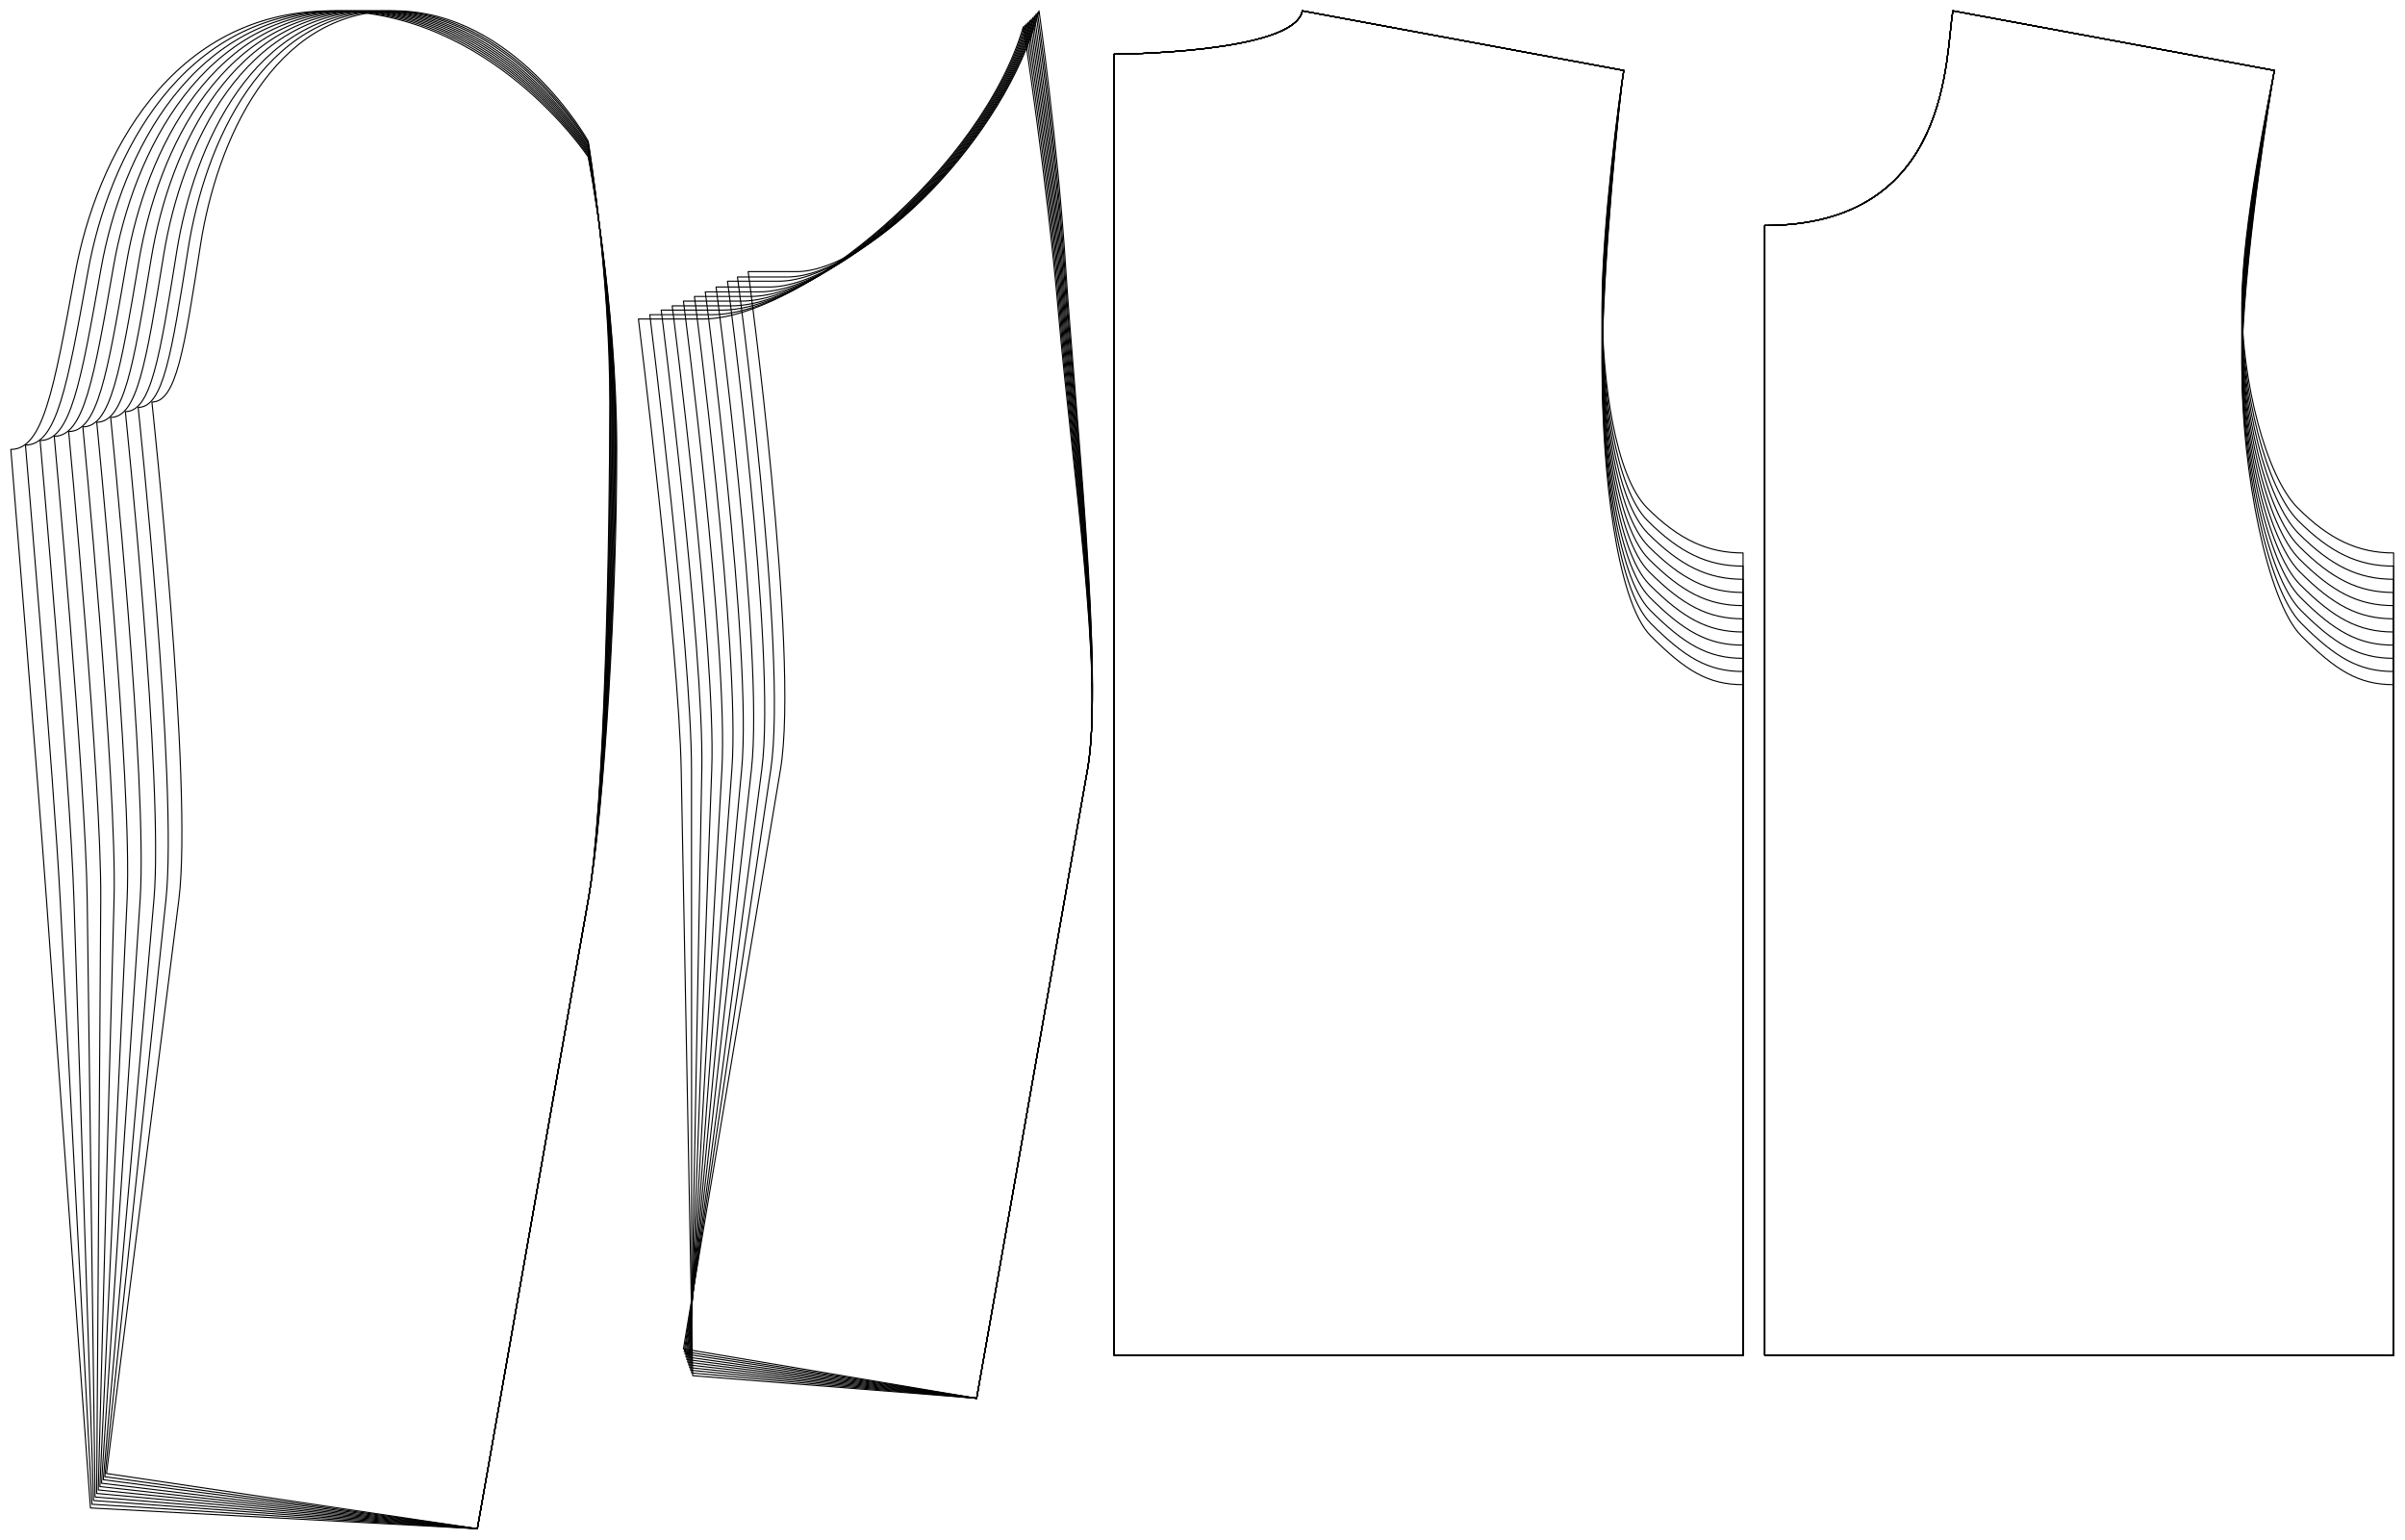 <?xml version="1.0" encoding="UTF-8" standalone="no"?>
<svg
    xmlns="http://www.w3.org/2000/svg"
    xmlns:svg="http://www.w3.org/2000/svg"
    xmlns:xlink="http://www.w3.org/1999/xlink"
    xmlns:freesewing="http://freesewing.org/namespaces/freesewing" viewBox ="0 0 1109 710"
    width ="1109mm"
    height ="710mm"
    freesewing:version ="1.5.0"
    freesewing:origin ="joost.core.freesewing.org" 
>

<style type="text/css">
    <![CDATA[
    path { fill: none; stroke: #000000; stroke-opacity:1; stroke-width: 0.5; stroke-miterlimit:4; stroke-dashoffset:0; stroke-linecap:round; stroke-linejoin:round; }
    path.hidden { fill: none; stroke: none; }]]>
</style>


<!-- Start of group #patternContainer -->
<g id="patternContainer" >
    
    <!-- Start of group #backBlock -->
    <g id="backBlock"  transform=" translate(5 5)  translate(508.766 0) " >
        <path class="hidden" id="2"  d=" M  0,0  L  290,0  L  290,620  L  0,620  z " />
<path transform="translate( 0, 0 )" style="stroke: hsl(26.9, 55%, 50%);" id="18"  d=" M  0,20  L  0,250  L  0,500  L  0,620  L  290,620  L  290,250  C  273.75,250  260.446,243.918  245.764,229.236  C  231.082,214.554  225,170.833  225,135  C  225,99.167  233.176,37.332  235,27.5  L  86.777,0  C  83.129,19.664  0,20  0,20  z " />
<path transform="translate( 0, 0 )" style="stroke: hsl(53.8, 55%, 50%);" id="38"  d=" M  0,20  L  0,256.075  L  0,500  L  0,620  L  290,620  L  290,256.075  C  273.75,256.075  260.779,249.936  245.959,235.116  C  231.139,220.296  225,174.884  225,138.038  C  225,101.192  233.176,37.332  235,27.5  L  86.777,0  C  83.129,19.664  0,20  0,20  z " />
<path transform="translate( 0, 0 )" style="stroke: hsl(80.7, 55%, 50%);" id="58"  d=" M  0,20  L  0,262.15  L  0,500  L  0,620  L  290,620  L  290,262.15  C  273.75,262.15  261.1,255.956  246.147,241.003  C  231.194,226.05  225,178.933  225,141.075  C  225,103.217  233.176,37.332  235,27.5  L  86.777,0  C  83.129,19.664  0,20  0,20  z " />
<path transform="translate( 0, 0 )" style="stroke: hsl(107.6, 55%, 50%);" id="78"  d=" M  0,20  L  0,268.225  L  0,500  L  0,620  L  290,620  L  290,268.225  C  273.75,268.225  261.411,261.978  246.329,246.896  C  231.247,231.814  225,182.984  225,144.113  C  225,105.242  233.176,37.332  235,27.5  L  86.777,0  C  83.129,19.664  0,20  0,20  z " />
<path transform="translate( 0, 0 )" style="stroke: hsl(134.5, 55%, 50%);" id="98"  d=" M  0,20  L  0,274.3  L  0,500  L  0,620  L  290,620  L  290,274.3  C  273.75,274.3  261.713,268.001  246.506,252.794  C  231.299,237.587  225,187.033  225,147.15  C  225,107.267  233.176,37.332  235,27.5  L  86.777,0  C  83.129,19.664  0,20  0,20  z " />
<path transform="translate( 0, 0 )" style="stroke: hsl(161.4, 55%, 50%);" id="118"  d=" M  0,20  L  0,280.375  L  0,500  L  0,620  L  290,620  L  290,280.375  C  273.75,280.375  262.005,274.026  246.677,258.698  C  231.349,243.37  225,191.084  225,150.188  C  225,109.292  233.176,37.332  235,27.5  L  86.777,0  C  83.129,19.664  0,20  0,20  z " />
<path transform="translate( 0, 0 )" style="stroke: hsl(188.3, 55%, 50%);" id="138"  d=" M  0,20  L  0,286.45  L  0,500  L  0,620  L  290,620  L  290,286.45  C  273.75,286.45  262.288,280.052  246.843,264.607  C  231.398,249.162  225,195.133  225,153.225  C  225,111.317  233.176,37.332  235,27.5  L  86.777,0  C  83.129,19.664  0,20  0,20  z " />
<path transform="translate( 0, 0 )" style="stroke: hsl(215.2, 55%, 50%);" id="158"  d=" M  0,20  L  0,292.525  L  0,500  L  0,620  L  290,620  L  290,292.525  C  273.75,292.525  262.563,286.08  247.004,270.521  C  231.445,254.962  225,199.184  225,156.263  C  225,113.342  233.176,37.332  235,27.5  L  86.777,0  C  83.129,19.664  0,20  0,20  z " />
<path transform="translate( 0, 0 )" style="stroke: hsl(242.1, 55%, 50%);" id="178"  d=" M  0,20  L  0,298.6  L  0,500  L  0,620  L  290,620  L  290,298.6  C  273.75,298.6  262.829,292.109  247.16,276.44  C  231.491,260.771  225,203.233  225,159.3  C  225,115.367  233.176,37.332  235,27.5  L  86.777,0  C  83.129,19.664  0,20  0,20  z " />
<path transform="translate( 0, 0 )" style="stroke: hsl(269, 55%, 50%);" id="198"  d=" M  0,20  L  0,304.675  L  0,500  L  0,620  L  290,620  L  290,304.675  C  273.75,304.675  263.087,298.14  247.311,282.364  C  231.535,266.588  225,207.284  225,162.338  C  225,117.392  233.176,37.332  235,27.5  L  86.777,0  C  83.129,19.664  0,20  0,20  z " />
<path transform="translate( 0, 0 )" style="stroke: hsl(295.9, 55%, 50%);" id="218"  d=" M  0,20  L  0,310.75  L  0,500  L  0,620  L  290,620  L  290,310.75  C  273.75,310.75  263.338,304.172  247.458,288.292  C  231.578,272.412  225,211.333  225,165.375  C  225,119.417  233.176,37.332  235,27.5  L  86.777,0  C  83.129,19.664  0,20  0,20  z " />
    </g>
    <!-- End of group #backBlock -->
    
    <!-- Start of group #frontBlock -->
    <g id="frontBlock"  transform=" translate(5 5)  translate(808.766 0) " >
        <path class="hidden" id="3"  d=" M  0,0  L  290,0  L  290,620  L  0,620  z " />
<path transform="translate( 0, 0 )" style="stroke: hsl(26.9, 55%, 50%);" id="19"  d=" M  0,99  L  0,250  L  0,500  L  0,620  L  290,620  L  290,250  C  273.75,250  260.446,243.918  245.764,229.236  C  231.082,214.554  220,170.833  220,135  C  220,99.167  233.176,37.332  235,27.5  L  86.777,0  C  83.129,19.664  86.777,99  0,99  z " />
<path transform="translate( 0, 0 )" style="stroke: hsl(53.8, 55%, 50%);" id="39"  d=" M  0,99  L  0,256.075  L  0,500  L  0,620  L  290,620  L  290,256.075  C  273.75,256.075  260.779,249.936  245.959,235.116  C  231.139,220.296  220,174.884  220,138.038  C  220,101.192  233.176,37.332  235,27.5  L  86.777,0  C  83.129,19.664  86.777,99  0,99  z " />
<path transform="translate( 0, 0 )" style="stroke: hsl(80.7, 55%, 50%);" id="59"  d=" M  0,99  L  0,262.15  L  0,500  L  0,620  L  290,620  L  290,262.15  C  273.75,262.15  261.1,255.956  246.147,241.003  C  231.194,226.05  220,178.933  220,141.075  C  220,103.217  233.176,37.332  235,27.5  L  86.777,0  C  83.129,19.664  86.777,99  0,99  z " />
<path transform="translate( 0, 0 )" style="stroke: hsl(107.6, 55%, 50%);" id="79"  d=" M  0,99  L  0,268.225  L  0,500  L  0,620  L  290,620  L  290,268.225  C  273.75,268.225  261.411,261.978  246.329,246.896  C  231.247,231.814  220,182.984  220,144.113  C  220,105.242  233.176,37.332  235,27.5  L  86.777,0  C  83.129,19.664  86.777,99  0,99  z " />
<path transform="translate( 0, 0 )" style="stroke: hsl(134.5, 55%, 50%);" id="99"  d=" M  0,99  L  0,274.3  L  0,500  L  0,620  L  290,620  L  290,274.3  C  273.75,274.3  261.713,268.001  246.506,252.794  C  231.299,237.587  220,187.033  220,147.15  C  220,107.267  233.176,37.332  235,27.5  L  86.777,0  C  83.129,19.664  86.777,99  0,99  z " />
<path transform="translate( 0, 0 )" style="stroke: hsl(161.4, 55%, 50%);" id="119"  d=" M  0,99  L  0,280.375  L  0,500  L  0,620  L  290,620  L  290,280.375  C  273.75,280.375  262.005,274.026  246.677,258.698  C  231.349,243.37  220,191.084  220,150.188  C  220,109.292  233.176,37.332  235,27.5  L  86.777,0  C  83.129,19.664  86.777,99  0,99  z " />
<path transform="translate( 0, 0 )" style="stroke: hsl(188.3, 55%, 50%);" id="139"  d=" M  0,99  L  0,286.45  L  0,500  L  0,620  L  290,620  L  290,286.45  C  273.75,286.45  262.288,280.052  246.843,264.607  C  231.398,249.162  220,195.133  220,153.225  C  220,111.317  233.176,37.332  235,27.5  L  86.777,0  C  83.129,19.664  86.777,99  0,99  z " />
<path transform="translate( 0, 0 )" style="stroke: hsl(215.2, 55%, 50%);" id="159"  d=" M  0,99  L  0,292.525  L  0,500  L  0,620  L  290,620  L  290,292.525  C  273.75,292.525  262.563,286.08  247.004,270.521  C  231.445,254.962  220,199.184  220,156.263  C  220,113.342  233.176,37.332  235,27.5  L  86.777,0  C  83.129,19.664  86.777,99  0,99  z " />
<path transform="translate( 0, 0 )" style="stroke: hsl(242.1, 55%, 50%);" id="179"  d=" M  0,99  L  0,298.6  L  0,500  L  0,620  L  290,620  L  290,298.6  C  273.75,298.6  262.829,292.109  247.16,276.44  C  231.491,260.771  220,203.233  220,159.3  C  220,115.367  233.176,37.332  235,27.5  L  86.777,0  C  83.129,19.664  86.777,99  0,99  z " />
<path transform="translate( 0, 0 )" style="stroke: hsl(269, 55%, 50%);" id="199"  d=" M  0,99  L  0,304.675  L  0,500  L  0,620  L  290,620  L  290,304.675  C  273.75,304.675  263.087,298.14  247.311,282.364  C  231.535,266.588  220,207.284  220,162.338  C  220,117.392  233.176,37.332  235,27.5  L  86.777,0  C  83.129,19.664  86.777,99  0,99  z " />
<path transform="translate( 0, 0 )" style="stroke: hsl(295.9, 55%, 50%);" id="219"  d=" M  0,99  L  0,310.75  L  0,500  L  0,620  L  290,620  L  290,310.75  C  273.75,310.75  263.338,304.172  247.458,288.292  C  231.578,272.412  220,211.333  220,165.375  C  220,119.417  233.176,37.332  235,27.5  L  86.777,0  C  83.129,19.664  86.777,99  0,99  z " />
    </g>
    <!-- End of group #frontBlock -->
    
    <!-- Start of group #sleeveBlock -->
    <g id="sleeveBlock" >
    </g>
    <!-- End of group #sleeveBlock -->
    
    <!-- Start of group #topsleeveBlock -->
    <g id="topsleeveBlock"  transform=" translate(181.826 5)  translate(0 0) " >
        <path class="hidden" id="4"  d=" M  -176.826,0  L  102.571,0  L  102.571,700  L  -176.826,700  z " />
<path transform="translate( 0, 0 )" style="stroke: hsl(26.9, 55%, 50%);" id="20"  d=" M  38.288,700  L  89.423,410  C  97.093,366.5  99.359,240.54  99.359,180.405  C  99.359,120.27  89.423,60.135  89.423,60.135  C  89.423,60.135  55.889,0  0,0  C  -55.889,0  -81.971,60.135  -89.423,108.243  C  -96.875,156.351  -100.601,180.405  -111.779,180.405  C  -111.779,180.405  -92.689,357.093  -99.359,410  L  -132.711,674.535  z " />
<path transform="translate( -2.818, 0 )" style="stroke: hsl(53.8, 55%, 50%);" id="40"  d=" M  41.106,700  L  92.241,410  C  99.911,366.5  102.49,243.834  102.49,182.875  C  102.49,121.916  92.241,60.958  92.241,60.958  C  92.241,60.958  57.651,0  0,0  C  -57.651,0  -84.554,60.958  -92.241,109.725  C  -99.928,158.492  -103.771,182.875  -115.301,182.875  C  -115.301,182.875  -96.853,356.797  -102.49,410  L  -130.675,676.014  z " />
<path transform="translate( -5.444, 0 )" style="stroke: hsl(80.7, 55%, 50%);" id="60"  d=" M  43.732,700  L  94.867,410  C  102.537,366.5  105.408,246.422  105.408,184.816  C  105.408,123.21  94.867,61.605  94.867,61.605  C  94.867,61.605  59.292,0  0,0  C  -59.292,0  -86.961,61.606  -94.867,110.89  C  -102.773,160.174  -106.726,184.816  -118.584,184.816  C  -118.584,184.816  -100.736,356.519  -105.408,410  L  -128.768,677.406  z " />
<path transform="translate( -8.458, 0 )" style="stroke: hsl(107.6, 55%, 50%);" id="80"  d=" M  46.746,700  L  97.881,410  C  105.551,366.5  108.757,250.003  108.757,187.502  C  108.757,125.001  97.881,62.501  97.881,62.501  C  97.881,62.501  61.176,0  0,0  C  -61.176,0  -89.724,62.5  -97.881,112.501  C  -106.038,162.502  -110.116,187.502  -122.351,187.502  C  -122.351,187.502  -105.195,356.196  -108.757,410  L  -126.565,679.021  z " />
<path transform="translate( -11.305, 0 )" style="stroke: hsl(134.5, 55%, 50%);" id="100"  d=" M  49.593,700  L  100.728,410  C  108.398,366.5  111.92,252.964  111.92,189.723  C  111.92,126.482  100.728,63.241  100.728,63.241  C  100.728,63.241  62.955,0  0,0  C  -62.955,0  -92.334,63.242  -100.728,113.834  C  -109.122,164.426  -113.319,189.723  -125.91,189.723  C  -125.91,189.723  -109.41,355.887  -111.92,410  L  -124.471,680.562  z " />
<path transform="translate( -14.153, 0 )" style="stroke: hsl(161.4, 55%, 50%);" id="120"  d=" M  52.441,700  L  103.576,410  C  111.246,366.5  115.084,255.804  115.084,191.853  C  115.084,127.902  103.576,63.951  103.576,63.951  C  103.576,63.951  64.735,0  0,0  C  -64.735,0  -94.945,63.951  -103.576,115.112  C  -112.207,166.273  -116.523,191.853  -129.47,191.853  C  -129.47,191.853  -113.628,355.576  -115.084,410  L  -122.362,682.12  z " />
<path transform="translate( -17.056, 0 )" style="stroke: hsl(188.3, 55%, 50%);" id="140"  d=" M  55.344,700  L  106.479,410  C  114.149,366.5  118.31,258.678  118.31,194.008  C  118.31,129.338  106.479,64.669  106.479,64.669  C  106.479,64.669  66.549,0  0,0  C  -66.549,0  -97.606,64.669  -106.479,116.405  C  -115.352,168.141  -119.789,194.008  -133.099,194.008  C  -133.099,194.008  -117.932,355.255  -118.31,410  L  -120.199,683.724  z " />
<path transform="translate( -20.016, 0 )" style="stroke: hsl(215.2, 55%, 50%);" id="160"  d=" M  58.304,700  L  109.439,410  C  117.109,366.5  121.599,261.582  121.599,196.186  C  121.599,130.79  109.439,65.395  109.439,65.395  C  109.439,65.395  68.399,0  0,0  C  -68.399,0  -100.319,65.396  -109.439,117.712  C  -118.559,170.028  -123.119,196.186  -136.799,196.186  C  -136.799,196.186  -122.323,354.925  -121.599,410  L  -117.978,685.375  z " />
<path transform="translate( -22.908, 0 )" style="stroke: hsl(242.1, 55%, 50%);" id="180"  d=" M  61.196,700  L  112.331,410  C  120.001,366.5  124.812,264.198  124.812,198.148  C  124.812,132.098  112.331,66.049  112.331,66.049  C  112.331,66.049  70.207,0  0,0  C  -70.207,0  -102.97,66.05  -112.331,118.889  C  -121.692,171.728  -126.373,198.148  -140.414,198.148  C  -140.414,198.148  -126.616,354.599  -124.812,410  L  -115.793,687.003  z " />
<path transform="translate( -25.915, 0 )" style="stroke: hsl(269, 55%, 50%);" id="200"  d=" M  64.203,700  L  115.338,410  C  123.008,366.5  128.153,267.002  128.153,200.251  C  128.153,133.5  115.338,66.75  115.338,66.75  C  115.338,66.75  72.086,0  0,0  C  -72.086,0  -105.727,66.751  -115.338,120.151  C  -124.949,173.551  -129.755,200.251  -144.172,200.251  C  -144.172,200.251  -131.082,354.257  -128.153,410  L  -113.507,688.711  z " />
<path transform="translate( -28.91, 0 )" style="stroke: hsl(295.9, 55%, 50%);" id="220"  d=" M  67.198,700  L  118.333,410  C  126.003,366.5  131.481,269.672  131.481,202.254  C  131.481,134.836  118.333,67.418  118.333,67.418  C  118.333,67.418  73.958,0  0,0  C  -73.958,0  -108.472,67.417  -118.333,121.352  C  -128.194,175.287  -133.125,202.254  -147.916,202.254  C  -147.916,202.254  -135.535,353.915  -131.481,410  L  -111.212,690.427  z " />
    </g>
    <!-- End of group #topsleeveBlock -->
    
    <!-- Start of group #undersleeveBlock -->
    <g id="undersleeveBlock"  transform=" translate(122.66 -55.135)  translate(289.397 0) " >
        <path class="hidden" id="5"  d=" M  -117.66,60.135  L  91.709,60.135  L  91.709,700  L  -117.66,700  z " />
<path transform="translate( 0, 0 )" style="stroke: hsl(26.9, 55%, 50%);" id="21"  d=" M  38.288,700  L  89.423,410  C  97.093,366.5  83.322,240.418  79.487,180.405  C  75.652,120.392  67.067,60.135  67.067,60.135  C  51.693,119.027  -11.178,180.405  -44.711,180.405  L  -67.067,180.405  C  -67.067,180.405  -43.212,356.56  -52.163,410  L  -96.918,677.201  L  38.288,700  z " />
<path transform="translate( -2.818, 0 )" style="stroke: hsl(53.8, 55%, 50%);" id="41"  d=" M  41.106,700  L  92.241,410  C  99.911,366.5  86.011,243.701  81.992,182.875  C  77.973,122.049  69.181,60.958  69.181,60.958  C  53.395,120.625  -11.53,182.875  -46.121,182.875  L  -69.181,182.875  C  -69.181,182.875  -45.822,356.313  -53.807,410  L  -93.732,678.432  L  41.106,700  z " />
<path transform="translate( -5.444, 0 )" style="stroke: hsl(80.7, 55%, 50%);" id="61"  d=" M  43.732,700  L  94.867,410  C  102.537,366.5  88.51,246.28  84.326,184.816  C  80.142,123.352  71.15,61.605  71.15,61.605  C  55.007,121.879  -11.858,184.816  -47.433,184.816  L  -71.15,184.816  C  -71.15,184.816  -48.256,356.085  -55.339,410  L  -90.753,679.575  L  43.732,700  z " />
<path transform="translate( -8.458, 0 )" style="stroke: hsl(107.6, 55%, 50%);" id="81"  d=" M  46.746,700  L  97.881,410  C  105.551,366.5  91.395,249.849  87.005,187.502  C  82.615,125.155  73.411,62.501  73.411,62.501  C  56.834,123.619  -12.235,187.502  -48.941,187.502  L  -73.411,187.502  C  -73.411,187.502  -51.052,355.824  -57.097,410  L  -87.321,680.88  L  46.746,700  z " />
<path transform="translate( -11.305, 0 )" style="stroke: hsl(134.5, 55%, 50%);" id="101"  d=" M  49.593,700  L  100.728,410  C  108.398,366.5  94.117,252.798  89.536,189.723  C  84.955,126.648  75.546,63.241  75.546,63.241  C  58.59,125.059  -12.591,189.723  -50.364,189.723  L  -75.546,189.723  C  -75.546,189.723  -53.696,355.579  -58.758,410  L  -84.069,682.108  L  49.593,700  z " />
<path transform="translate( -14.153, 0 )" style="stroke: hsl(161.4, 55%, 50%);" id="121"  d=" M  52.441,700  L  103.576,410  C  111.246,366.5  96.84,255.626  92.068,191.853  C  87.296,128.08  77.682,63.951  77.682,63.951  C  60.327,126.431  -12.947,191.853  -51.788,191.853  L  -77.682,191.853  C  -77.682,191.853  -56.342,355.334  -60.419,410  L  -80.805,683.33  L  52.441,700  z " />
<path transform="translate( -17.056, 0 )" style="stroke: hsl(188.3, 55%, 50%);" id="141"  d=" M  55.344,700  L  106.479,410  C  114.149,366.5  99.618,258.487  94.648,194.008  C  89.678,129.529  79.859,64.669  79.859,64.669  C  62.106,127.82  -13.31,194.008  -53.239,194.008  L  -79.859,194.008  C  -79.859,194.008  -59.042,355.086  -62.113,410  L  -77.467,684.571  L  55.344,700  z " />
<path transform="translate( -20.016, 0 )" style="stroke: hsl(215.2, 55%, 50%);" id="161"  d=" M  58.304,700  L  109.439,410  C  117.109,366.5  102.455,261.377  97.279,196.186  C  92.103,130.995  82.079,65.395  82.079,65.395  C  63.946,129.231  -13.68,196.186  -54.719,196.186  L  -82.079,196.186  C  -82.079,196.186  -61.797,354.835  -63.839,410  L  -74.051,685.828  L  58.304,700  z " />
<path transform="translate( -22.908, 0 )" style="stroke: hsl(242.1, 55%, 50%);" id="181"  d=" M  61.196,700  L  112.331,410  C  120.001,366.5  105.225,263.979  99.85,198.148  C  94.475,132.317  84.248,66.049  84.248,66.049  C  65.737,130.496  -14.041,198.148  -56.165,198.148  L  -84.248,198.148  C  -84.248,198.148  -64.49,354.59  -65.526,410  L  -70.704,687.049  L  61.196,700  z " />
<path transform="translate( -25.915, 0 )" style="stroke: hsl(269, 55%, 50%);" id="201"  d=" M  64.203,700  L  115.338,410  C  123.008,366.5  108.111,266.768  102.523,200.251  C  96.935,133.734  86.503,66.75  86.503,66.75  C  67.585,131.848  -14.417,200.251  -57.669,200.251  L  -86.504,200.251  C  -86.504,200.251  -67.295,354.338  -67.281,410  L  -67.21,688.312  L  64.203,700  z " />
<path transform="translate( -28.91, 0 )" style="stroke: hsl(295.9, 55%, 50%);" id="221"  d=" M  67.198,700  L  118.333,410  C  126.003,366.5  110.985,269.422  105.185,202.254  C  99.385,135.086  88.75,67.418  88.75,67.418  C  69.46,133.144  -14.792,202.254  -59.167,202.254  L  -88.75,202.254  C  -88.75,202.254  -70.09,354.087  -69.028,410  L  -63.72,689.562  L  67.198,700  z " />
    </g>
    <!-- End of group #undersleeveBlock -->
    
    <!-- Start of group #sampler-backBlock -->
    <g id="sampler-backBlock" >
    </g>
    <!-- End of group #sampler-backBlock -->
    
    <!-- Start of group #sampler-frontBlock -->
    <g id="sampler-frontBlock" >
    </g>
    <!-- End of group #sampler-frontBlock -->
    
    <!-- Start of group #sampler-topsleeveBlock -->
    <g id="sampler-topsleeveBlock" >
    </g>
    <!-- End of group #sampler-topsleeveBlock -->
    
    <!-- Start of group #sampler-undersleeveBlock -->
    <g id="sampler-undersleeveBlock" >
    </g>
    <!-- End of group #sampler-undersleeveBlock -->
</g>
<!-- End of group #patternContainer -->

</svg>

